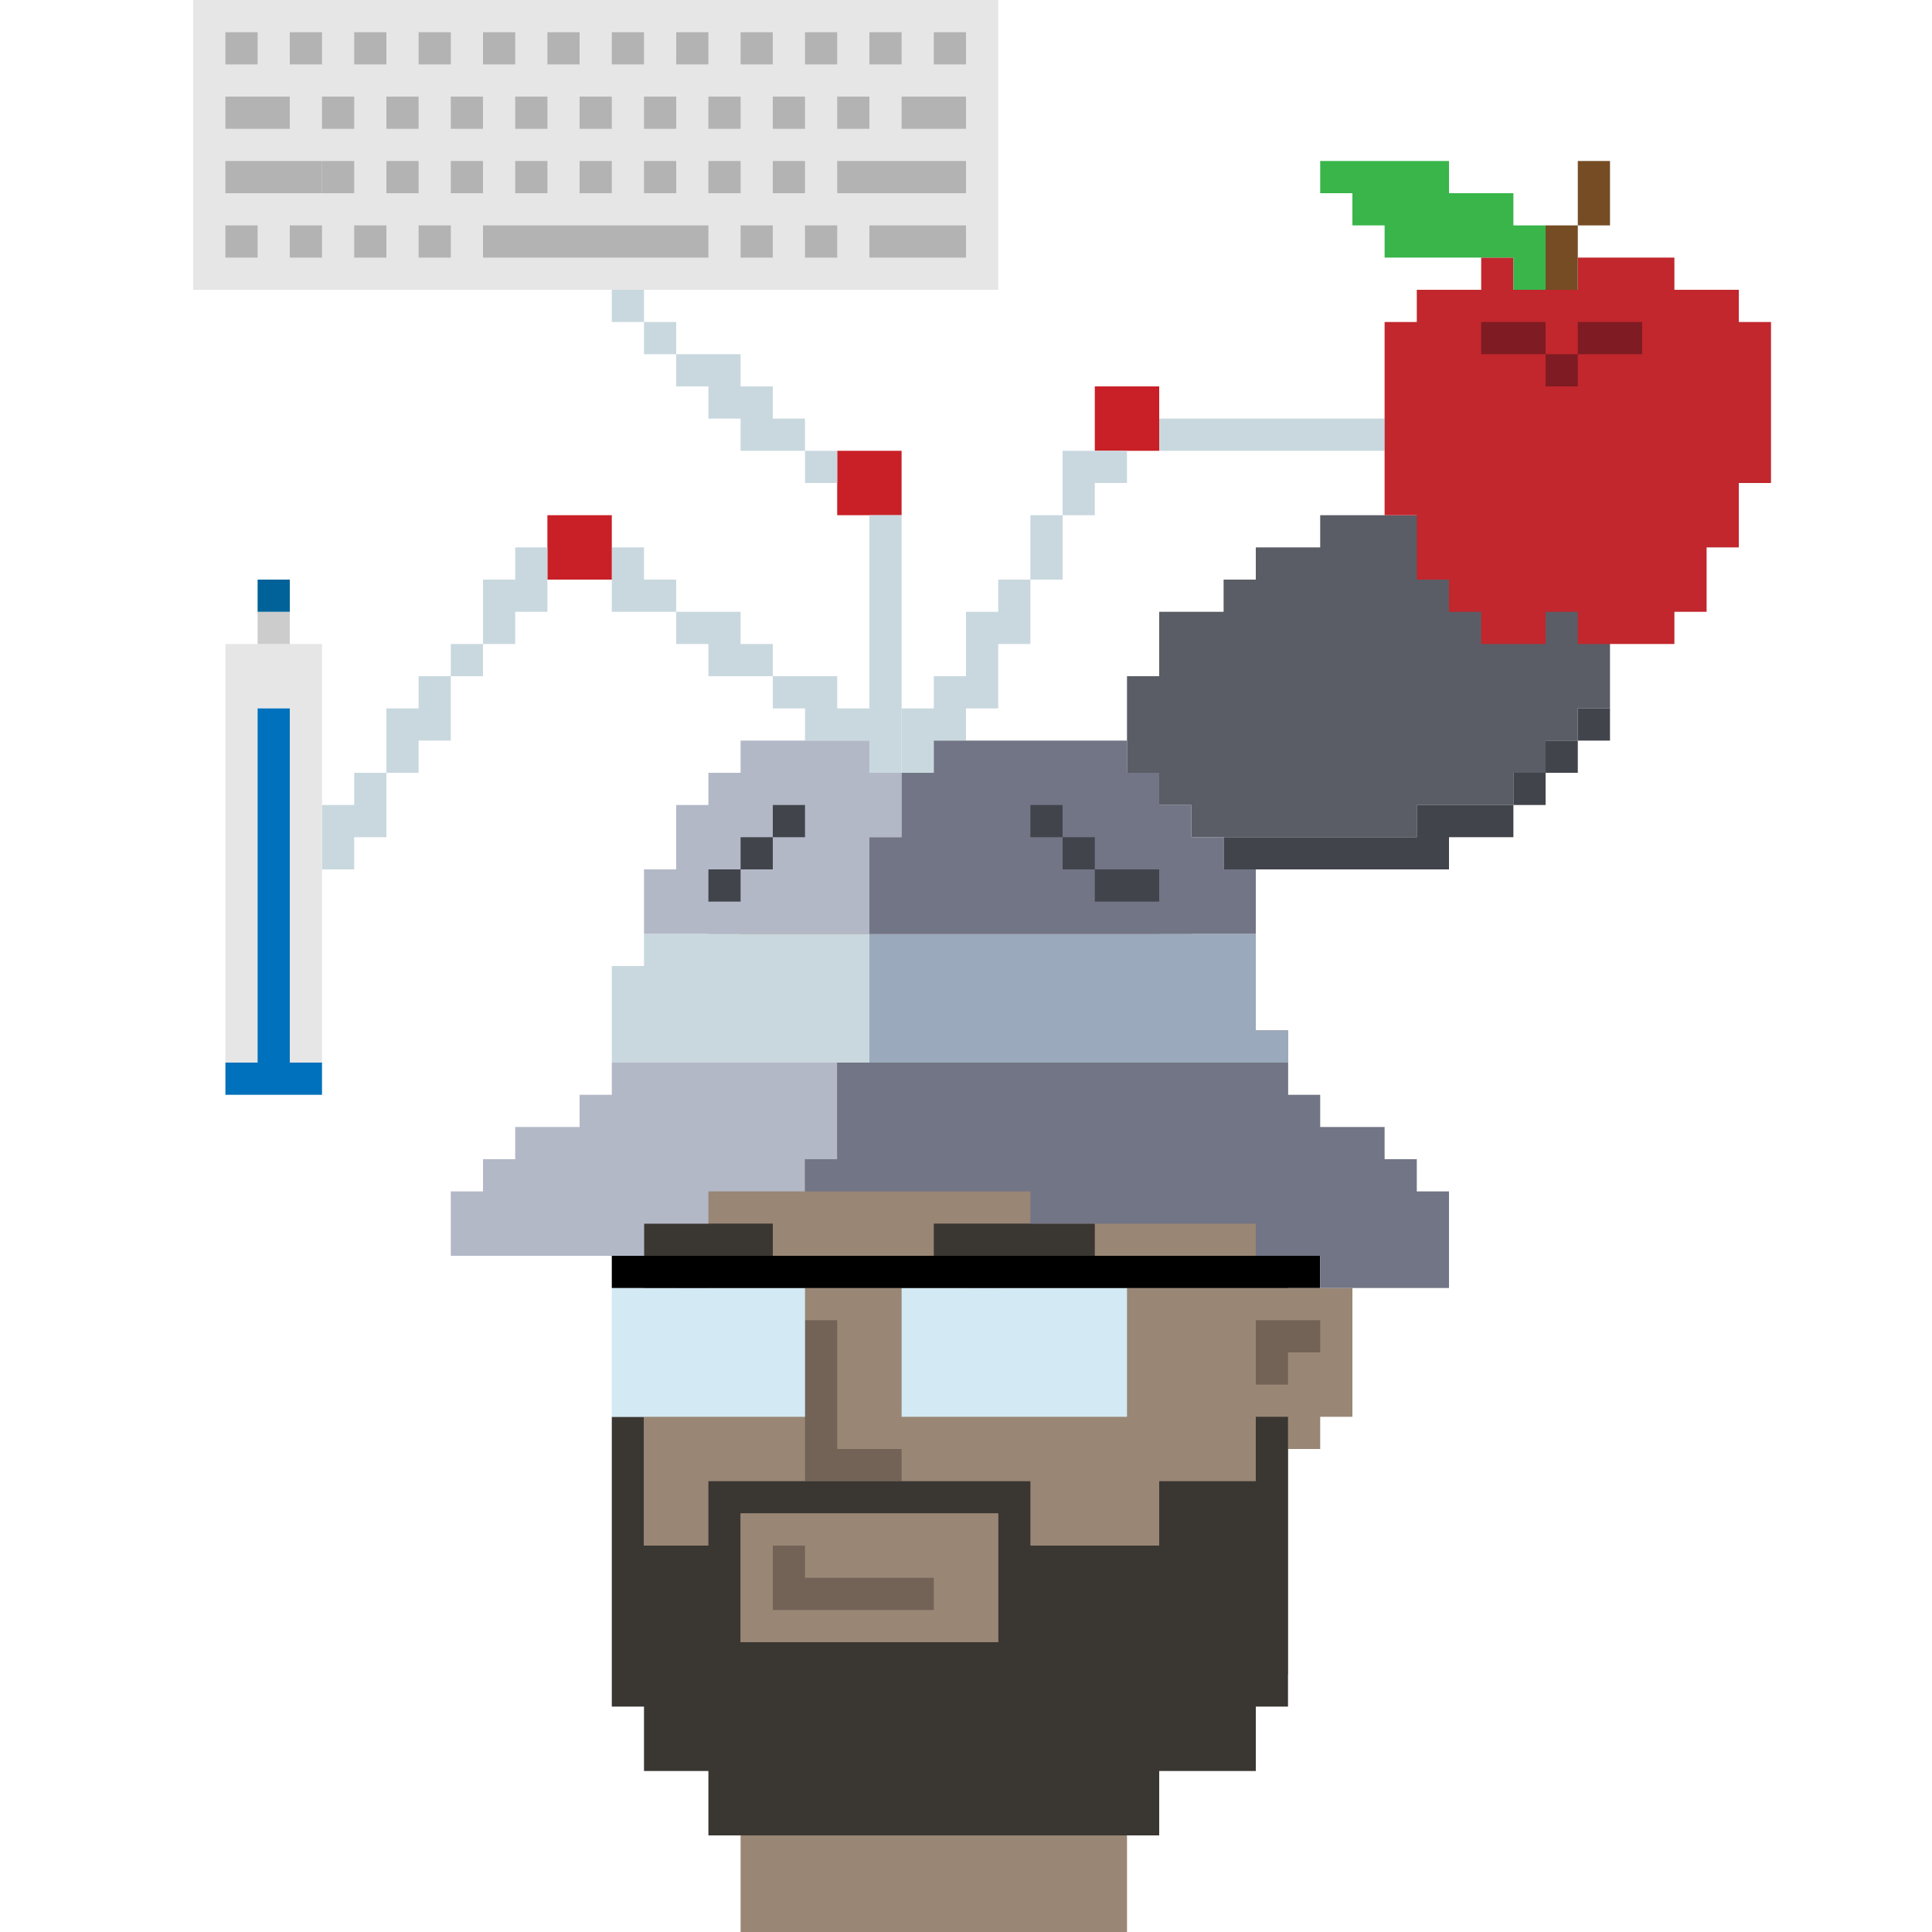 <?xml version="1.0" encoding="utf-8"?>
<!-- Generator: Adobe Illustrator 16.0.0, SVG Export Plug-In . SVG Version: 6.00 Build 0)  -->
<!DOCTYPE svg PUBLIC "-//W3C//DTD SVG 1.1//EN" "http://www.w3.org/Graphics/SVG/1.1/DTD/svg11.dtd">
<svg version="1.1" xmlns="http://www.w3.org/2000/svg" xmlns:xlink="http://www.w3.org/1999/xlink" x="0px" y="0px" width="300px"
	 height="300px" viewBox="0 0 300 300" enable-background="new 0 0 300 300" xml:space="preserve">
<g id="base">
	<polygon fill="#998675" points="200,200 200,160 195,160 195,150 190,150 185,150 185,145 180,145 180,140 115,140 115,145 
		110,145 110,150 105,150 105,160 100,160 100,240 100,260 105,260 105,270 115,270 115,300 175,300 175,270 190,270 190,260 
		200,260 200,225 205,225 205,220 210,220 210,200 	"/>
	<polygon fill="#736357" points="130,225 130,205 125,205 125,225 125,230 140,230 140,225 	"/>
	<rect x="100" y="190" fill="#3A3632" width="20" height="5"/>
	<rect x="120" y="245" fill="#736357" width="25" height="5"/>
	<rect x="145" y="190" fill="#3A3632" width="25" height="5"/>
	<rect x="105" y="200" fill="#3A3632" width="5" height="5"/>
	<rect x="150" y="200" fill="#3A3632" width="5" height="5"/>
	<rect x="155" y="270" fill="#736357" width="20" height="5"/>
	<rect x="125" y="260" fill="#736357" width="15" height="5"/>
	<rect x="115" y="270" fill="#736357" width="5" height="5"/>
	<polygon fill="#736357" points="195,205 205,205 205,210 200,210 200,215 195,215 	"/>
</g>
<g id="beard">
	<path fill="#3A3632" d="M195,220v10h-15v10h-20v-10h-5h-40h-5v10h-10v-20h-5v20v25h5v10h10v10h70v-10h15v-10h5v-25v-10v-10H195z
		 M115,235h40v20h-40V235z"/>
</g>
<g id="faces">
	<g id="smirk" display="none">
		<rect x="115" y="235" display="inline" fill="#998675" width="40" height="20"/>
		<polygon display="inline" fill="#736357" points="140,240 140,245 120,245 120,250 145,250 145,245 145,240 		"/>
	</g>
	<g id="smile" display="none">
		<rect x="115" y="235" display="inline" fill="#998675" width="40" height="20"/>
		<rect x="120" y="240" display="inline" fill="#736357" width="5" height="5"/>
		<rect x="140" y="240" display="inline" fill="#736357" width="5" height="5"/>
		<rect x="125" y="245" display="inline" fill="#736357" width="15" height="5"/>
	</g>
	<g id="frown" display="none">
		<rect x="115" y="235" display="inline" fill="#998675" width="40" height="20"/>
		<polygon display="inline" fill="#736357" points="125,250 125,245 145,245 145,240 120,240 120,245 120,250 		"/>
	</g>
	<g id="surprised" display="none">
		<rect x="115" y="240" display="inline" fill="#998675" width="40" height="15"/>
		<rect x="125" y="240" display="inline" fill="#736357" width="15" height="10"/>
		<rect x="145" y="180" display="inline" fill="#3A3632" width="25" height="5"/>
		<rect x="145" y="190" display="inline" fill="#998675" width="25" height="5"/>
		<polygon display="inline" fill="#3A3632" points="170,180 145,180 145,185 170,185 170,190 175,190 175,180 		"/>
		<polygon display="inline" fill="#3A3632" points="115,180 100,180 95,180 95,185 95,190 100,190 100,185 115,185 		"/>
		<rect x="100" y="190" display="inline" fill="#998675" width="20" height="5"/>
	</g>
	<g id="right_up" display="none">
		<rect x="145" y="190" display="inline" fill="#998675" width="25" height="5"/>
		<polygon display="inline" fill="#3A3632" points="170,180 145,180 145,185 170,185 170,190 175,190 175,180 		"/>
		<rect x="115" y="235" display="inline" fill="#998675" width="40" height="20"/>
		<polygon display="inline" fill="#736357" points="140,240 140,245 120,245 120,250 145,250 145,245 145,240 		"/>
	</g>
	<g id="left_up" display="none">
		<rect x="115" y="235" display="inline" fill="#998675" width="40" height="20"/>
		<polygon display="inline" fill="#3A3632" points="115,180 95,180 95,185 115,185 115,190 120,190 120,180 		"/>
		<rect x="100" y="190" display="inline" fill="#998675" width="20" height="5"/>
		<polygon display="inline" fill="#736357" points="125,245 125,240 120,240 120,250 125,250 145,250 145,245 		"/>
	</g>
	<g id="tongue" display="none">
		<rect x="115" y="235" display="inline" fill="#998675" width="40" height="20"/>
		<polygon display="inline" fill="#736357" points="145,240 125,240 120,240 120,245 120,250 150,250 150,245 150,240 		"/>
		<g display="inline">
			<polygon fill="#CC667E" points="125,245 125,250 125,255 125,260 140,260 140,255 145,255 145,250 145,245 			"/>
			<polygon fill="#993F55" points="140,245 130,245 130,255 135,255 135,250 140,250 			"/>
		</g>
	</g>
	<g id="drool" display="none">
		<polygon display="inline" fill="#D3E9F4" points="135,250 135,260 140,260 140,265 145,265 145,260 145,250 		"/>
	</g>
</g>
<g id="glasses_1_">
	<g id="standard">
		<g>
			<rect x="95" y="200" fill="#D3E9F4" width="30" height="20"/>
		</g>
		<g>
			<rect x="140" y="200" fill="#D3E9F4" width="35" height="20"/>
		</g>
		<rect x="95" y="195" width="110" height="5"/>
	</g>
	<g id="_x33_d" display="none">
		<polygon display="inline" fill="#E6E6E6" points="135,195 130,195 125,195 120,195 90,195 90,220 120,220 120,215 125,215 
			125,210 130,210 130,215 135,215 135,220 175,220 175,195 		"/>
		<polygon display="inline" fill="#B3B3B3" points="200,195 195,195 190,195 185,195 175,195 175,220 185,220 185,215 190,215 
			190,205 195,205 200,205 200,200 210,200 210,195 		"/>
		<rect x="95" y="200" display="inline" fill="#3FA9F5" width="20" height="15"/>
		<rect x="140" y="200" display="inline" fill="#FF1D25" width="25" height="15"/>
	</g>
</g>
<g id="hats">
	<g id="construction" display="none">
		<polygon display="inline" fill="#FCEE21" points="210,180 210,175 210,165 205,165 205,160 205,150 200,150 200,145 200,140 
			195,140 195,135 190,135 190,130 185,130 180,130 180,125 175,125 165,125 165,120 130,120 130,125 120,125 120,130 115,130 
			110,130 110,135 105,135 105,140 100,140 100,145 100,150 95,150 95,155 95,160 95,165 90,165 90,170 90,175 90,180 90,190 
			210,190 215,190 215,180 		"/>
		<polygon display="inline" fill="#CCAF23" points="140,115 140,120 135,120 135,125 130,125 130,130 130,135 130,140 125,140 
			125,145 125,160 120,160 120,175 115,175 115,190 120,190 135,190 135,175 135,160 135,145 140,145 140,140 140,135 140,130 
			145,130 145,125 145,120 150,120 150,115 		"/>
		<rect x="70" y="180" display="inline" fill="#B29C1D" width="110" height="10"/>
		<rect x="120" y="210" display="inline" fill="#998675" width="5" height="5"/>
		<g display="inline">
			<rect x="180" y="190" fill="#666666" width="35" height="10"/>
			<polygon fill="#B3FFFD" points="135,190 120,190 90,190 90,215 95,215 95,220 120,220 120,215 125,215 125,210 130,210 130,215 
				135,215 135,220 175,220 175,215 180,215 180,190 			"/>
			<rect x="95" y="190" fill="#FFFFFF" width="5" height="5"/>
			<rect x="138" y="190" fill="#FFFFFF" width="5" height="5"/>
		</g>
	</g>
	<g id="empty-head" display="none">
		<rect x="100" y="140" display="inline" fill="#FFFFFF" width="100" height="25"/>
		<polygon display="inline" points="47,95 47,90 52,90 52,100 47,100 42,100 42,95 		"/>
		<polygon display="inline" fill="#998675" points="220,80 220,75 215,75 215,70 205,70 205,65 200,65 200,165 205,165 205,160 
			215,160 215,150 220,150 220,145 225,145 225,80 		"/>
		<g display="inline">
			<polygon fill="#C1272D" points="170,165 170,175 180,175 180,180 190,180 190,190 200,190 200,180 200,175 200,165 			"/>
			<rect x="195" y="195" fill="#C1272D" width="5" height="5"/>
		</g>
		<g display="inline">
			<polygon fill="#E6E6E6" points="165,150 165,140 165,135 161,135 160,135 160,125 155,125 155,120 150,120 150,115 145,115 
				145,110 140,110 135,110 135,105 130,105 130,100 110,100 110,105 125,105 125,110 110,110 110,115 105,115 105,120 100,120 
				100,135 100,140 105,140 105,145 125,145 125,140 110,140 110,135 105,135 105,125 110,125 110,120 115,120 115,115 135,115 
				135,125 130,125 130,135 125,135 125,140 135,140 135,135 135,130 140,130 140,120 145,120 145,125 150,125 150,130 155,130 
				155,135 155,140 160,140 160,150 160,155 165,155 165,160 165,165 170,165 170,160 170,155 170,150 			"/>
			<rect x="100" y="105" fill="#E6E6E6" width="10" height="5"/>
			<polygon fill="#E6E6E6" points="90,115 80,115 80,120 75,120 75,115 65,115 65,110 60,110 60,105 55,105 55,100 50,100 50,110 
				55,110 55,115 60,115 60,120 65,120 70,120 70,125 85,125 85,120 95,120 95,115 100,115 100,110 90,110 			"/>
		</g>
		<polygon display="inline" fill="#C1272D" points="105,165 100,165 100,180 105,180 105,170 110,170 110,165 		"/>
	</g>
	<g id="surprise" display="none">
		<rect x="90" y="80" display="inline" fill="#D8B3FF" width="90" height="90"/>
		<rect x="180" y="80" display="inline" fill="#957FB2" width="15" height="90"/>
		<rect x="195" y="80" display="inline" fill="#462166" width="10" height="90"/>
		<polygon display="inline" fill="#662D91" points="150,65 150,60 135,60 135,65 130,65 130,70 130,75 135,75 135,80 150,80 150,75 
			155,75 155,70 155,65 		"/>
		<g display="inline">
			<polygon fill="#462166" points="180,65 180,70 170,70 170,75 160,75 160,70 155,70 155,75 150,75 150,80 180,80 180,75 185,75 
				185,70 185,65 			"/>
			<rect x="165" y="60" fill="#462166" width="15" height="5"/>
			<rect x="160" y="65" fill="#462166" width="5" height="5"/>
		</g>
		<g display="inline">
			<polygon fill="#462166" points="130,75 130,70 125,70 125,75 115,75 115,70 110,70 110,65 105,65 105,70 105,75 110,75 110,80 
				135,80 135,75 			"/>
			<rect x="110" y="60" fill="#462166" width="10" height="5"/>
			<rect x="120" y="65" fill="#462166" width="5" height="5"/>
		</g>
		<rect x="125" y="80" display="inline" fill="#662D91" width="15" height="90"/>
		<polygon display="inline" fill="#957FB2" points="210,85 210,80 205,80 205,170 210,170 210,165 215,165 215,85 		"/>
	</g>
	<g id="silly" display="none">
		<polygon display="inline" fill="#C1272D" points="125,115 125,120 115,120 115,125 110,125 110,130 110,135 105,135 105,140 
			105,145 100,145 100,150 100,155 95,155 95,160 95,165 95,170 95,175 95,180 125,180 125,175 125,170 125,165 125,160 125,155 
			130,155 130,150 130,145 135,145 135,140 135,135 140,135 140,130 140,125 145,125 145,120 145,115 		"/>
		<rect x="145" y="100" display="inline" fill="#B3B3B3" width="5" height="15"/>
		<polygon display="inline" fill="#39B54A" points="170,155 170,150 170,145 165,145 165,140 165,135 160,135 160,130 160,125 
			155,125 155,120 155,115 145,115 145,120 145,125 140,125 140,130 140,135 135,135 135,140 135,145 130,145 130,150 130,155 
			125,155 125,160 125,165 125,170 125,175 125,180 175,180 175,175 175,170 175,165 175,160 175,155 		"/>
		<polygon display="inline" fill="#F7931E" points="200,155 200,150 195,150 195,145 195,140 190,140 190,135 190,130 185,130 
			185,125 175,125 175,120 165,120 165,115 155,115 155,120 155,125 160,125 160,130 160,135 165,135 165,140 165,145 170,145 
			170,150 170,155 175,155 175,160 175,165 175,170 205,170 205,165 205,160 205,155 		"/>
		<polygon display="inline" fill="#C1272D" points="140,85 140,90 140,95 145,95 145,100 150,100 150,95 155,95 155,90 155,85 		"/>
		<polygon display="inline" fill="#0071BC" points="150,100 150,105 165,105 165,110 175,110 175,115 200,115 200,110 205,110 
			205,105 210,105 210,100 		"/>
		<polygon display="inline" fill="#0071BC" points="130,100 130,95 115,95 115,90 105,90 105,95 100,95 100,100 95,100 95,105 
			145,105 145,100 		"/>
		<polygon display="inline" fill="#00527F" points="175,170 175,175 175,180 240,180 240,170 		"/>
	</g>
	<g id="swiss-army" display="none">
		<g display="inline">
			<g>
				<rect x="195" y="130" fill="#999999" width="5" height="15"/>
				<polygon fill="#999999" points="210,120 210,115 205,115 205,125 210,125 210,135 215,135 215,120 				"/>
				<rect x="225" y="105" fill="#666666" width="10" height="5"/>
				<rect x="210" y="115" fill="#666666" width="15" height="5"/>
				<rect x="200" y="130" fill="#666666" width="10" height="5"/>
				<polygon fill="#999999" points="255,65 255,70 250,70 250,75 245,75 245,80 240,80 240,85 235,85 235,110 240,110 240,90 
					250,90 250,95 255,95 255,90 260,90 260,85 260,80 260,75 260,70 260,65 				"/>
				<polygon fill="#999999" points="225,110 225,105 220,105 220,110 220,115 225,115 225,120 230,120 230,110 				"/>
			</g>
			<g>
				<rect x="160" y="65" fill="#666666" width="5" height="30"/>
				<polygon fill="#999999" points="175,85 175,80 175,75 175,70 180,70 180,65 185,65 185,60 190,60 190,55 195,55 195,50 200,50 
					200,45 180,45 180,50 170,50 170,55 165,55 165,60 165,65 165,70 165,75 165,80 165,85 165,90 165,95 160,95 160,100 160,105 
					160,110 160,115 160,120 160,125 185,125 185,120 190,120 190,115 195,115 195,110 200,110 200,105 200,100 200,95 200,90 
					200,85 195,85 195,80 190,80 190,85 190,90 190,95 190,100 180,100 180,95 175,95 175,90 				"/>
			</g>
			<g>
				<g>
					<polygon fill="#666666" points="130,115 130,110 120,110 120,105 110,105 110,110 115,110 115,115 125,115 125,120 135,120 
						135,125 140,125 140,120 140,115 					"/>
					<rect x="105" y="100" fill="#666666" width="5" height="5"/>
					<polygon fill="#666666" points="75,85 65,85 65,80 55,80 55,75 45,75 45,80 50,80 50,85 55,85 55,90 65,90 65,95 70,95 70,100 
						80,100 80,105 85,105 85,100 85,95 85,90 75,90 					"/>
					<rect x="95" y="105" fill="#666666" width="5" height="5"/>
				</g>
				<path fill="#999999" d="M105,105v-5v-5h-5v-5h-5v-5h-5v-5v-5h-5v-5h-5v-5h-5v-5v-5H65v5h5v5v5h5v5h5v5v5h5v5v5v5v5h5v5v5h5v5v5
					v5v5v10h10v-10v-5h5v-5h-5v-5v-5h5v-5v-5H105z M95,110v-5h5v5H95z"/>
			</g>
			<g>
				<rect x="125" y="25" fill="#666666" width="5" height="25"/>
				<rect x="135" y="95" fill="#666666" width="10" height="5"/>
				<polygon fill="#999999" points="145,20 145,15 145,10 145,5 140,5 140,0 135,0 135,5 130,5 130,10 130,15 130,20 125,20 125,25 
					130,25 130,30 130,35 130,40 130,45 130,50 125,50 125,55 125,60 125,65 125,70 125,75 125,80 125,85 130,85 130,90 130,95 
					130,100 130,105 130,110 130,115 130,120 150,120 150,115 150,110 150,105 150,100 135,100 135,95 150,95 150,90 150,85 150,80 
					150,75 150,70 150,65 150,60 150,55 150,50 150,45 150,40 150,35 150,30 150,25 150,20 				"/>
			</g>
			<g>
				<polygon fill="#C1272D" points="205,160 205,145 200,145 200,140 195,140 195,130 185,130 185,125 180,125 180,120 170,120 
					170,115 120,115 120,120 115,120 115,125 110,125 110,130 105,130 105,140 100,140 100,145 95,145 95,160 90,160 90,185 
					210,185 210,160 				"/>
				<polygon fill="#992029" points="90,160 90,165 90,185 95,185 95,165 100,165 100,185 105,185 105,165 110,165 110,185 115,185 
					115,165 120,165 120,185 125,185 125,165 130,165 130,185 135,185 135,165 140,165 140,185 145,185 145,165 150,165 150,185 
					155,185 155,165 160,165 160,185 165,185 165,165 170,165 170,185 175,185 175,165 180,165 180,185 185,185 185,165 190,165 
					190,185 195,185 195,165 200,165 200,185 205,185 205,165 210,165 210,160 				"/>
				<polygon fill="#FFFFFF" points="140,140 135,140 135,135 130,135 130,140 125,140 125,145 130,145 130,150 135,150 135,145 
					140,145 				"/>
			</g>
		</g>
	</g>
	<g id="dunce" display="none">
		<g display="inline">
			<g>
				<polygon fill="#E6E6E6" points="175,30 170,30 170,35 170,40 165,40 165,45 165,50 160,50 160,55 160,60 155,60 155,65 155,70 
					150,70 150,75 150,80 145,80 145,85 140,85 140,90 140,95 135,95 135,100 135,105 130,105 130,110 130,115 125,115 125,120 
					125,125 120,125 120,130 120,135 115,135 115,140 115,145 110,145 110,150 105,150 105,155 105,160 100,160 100,165 100,170 
					95,170 95,175 95,180 90,180 90,185 90,190 85,190 85,195 80,195 80,200 80,205 85,205 85,200 130,200 130,195 135,195 135,190 
					135,185 135,180 135,175 140,175 140,170 140,165 140,160 145,160 145,155 145,150 145,145 145,140 150,140 150,135 150,130 
					150,125 155,125 155,120 155,115 155,110 160,110 160,105 160,100 160,95 160,90 165,90 165,85 165,80 165,75 170,75 170,70 
					170,65 170,60 175,60 175,55 175,50 175,45 175,40 180,40 180,35 180,30 180,25 175,25 				"/>
				<polygon fill="#E6E6E6" points="180,15 180,20 180,25 185,25 185,20 185,15 				"/>
				<rect x="85" y="205" fill="#E6E6E6" width="5" height="5"/>
				<rect x="90" y="210" fill="#E6E6E6" width="5" height="5"/>
			</g>
			<polygon fill="#292623" points="85,200 85,205 90,205 90,210 95,210 95,205 95,200 			"/>
		</g>
		<g display="inline">
			<polygon fill="#CCCCCC" points="205,150 205,145 205,140 205,135 205,130 205,125 205,120 205,115 205,110 200,110 200,105 
				200,100 200,95 200,90 200,85 200,80 200,75 200,70 200,65 195,65 195,60 195,55 195,50 195,45 195,40 195,35 195,30 195,25 
				190,25 190,20 190,15 190,10 185,10 185,15 185,20 185,25 180,25 180,30 180,35 180,40 175,40 175,45 175,50 175,55 175,60 
				170,60 170,65 170,70 170,75 165,75 165,80 165,85 165,90 160,90 160,95 160,100 160,105 160,110 155,110 155,115 155,120 
				155,125 150,125 150,130 150,135 150,140 145,140 145,145 145,150 145,155 145,160 140,160 140,165 140,170 140,175 135,175 
				135,180 135,185 135,190 135,195 130,195 130,200 135,200 135,205 165,205 165,210 190,210 190,215 200,215 200,220 205,220 
				205,225 205,230 210,230 210,225 210,195 210,190 210,185 210,180 210,175 210,170 210,165 210,160 210,155 210,150 			"/>
			<rect x="200" y="230" fill="#CCCCCC" width="5" height="5"/>
			<rect x="200" y="225" fill="#CCCCCC" width="5" height="5"/>
		</g>
		<g display="inline">
			<polygon points="155,150 155,145 145,145 145,150 150,150 150,155 155,155 155,160 155,165 150,165 150,170 150,175 145,175 
				145,180 155,180 155,175 155,170 160,170 160,165 160,160 160,155 160,150 			"/>
			<rect x="135" y="140" width="10" height="5"/>
			<rect x="130" y="145" width="5" height="15"/>
			<polygon points="130,175 130,160 125,160 125,170 120,170 120,180 125,180 125,185 145,185 145,180 130,180 			"/>
		</g>
		<g display="inline">
			<rect x="95" y="200" fill="#90A6AD" width="30" height="5"/>
			<rect x="125" y="205" fill="#514640" width="5" height="5"/>
			<polygon fill="#90A6AD" points="165,210 165,205 140,205 140,210 160,210 160,215 175,215 175,210 			"/>
			<polygon fill="#665C56" points="190,215 190,210 175,210 175,215 185,215 185,220 200,220 200,215 			"/>
			<polygon fill="#665C56" points="135,205 135,200 125,200 125,205 130,205 130,210 140,210 140,205 			"/>
			<rect x="195" y="220" fill="#292623" width="5" height="5"/>
			<rect x="200" y="220" fill="#665C56" width="5" height="5"/>
		</g>
	</g>
	<g id="batman" display="none">
		<g display="inline">
			<polygon fill="#FFF066" points="295,50 295,45 295,40 295,35 290,35 290,30 285,30 285,25 285,20 280,20 280,15 270,15 270,10 
				265,10 265,5 250,5 250,0 215,0 215,5 200,5 200,10 195,10 195,15 185,15 185,20 180,20 180,25 180,30 175,30 175,35 170,35 
				170,40 170,45 170,50 165,50 165,55 165,60 165,65 165,70 165,75 165,80 165,85 165,90 170,90 170,95 170,100 170,105 175,105 
				175,110 180,110 180,115 180,120 185,120 185,125 195,125 195,130 200,130 200,135 215,135 215,140 250,140 250,135 265,135 
				265,130 270,130 270,125 280,125 280,120 285,120 285,115 285,110 290,110 290,105 295,105 295,100 295,95 295,90 300,90 300,85 
				300,80 300,75 300,70 300,65 300,60 300,55 300,50 			"/>
			<polygon fill="#484848" points="240,75 260,75 260,70 255,70 255,65 250,65 250,60 245,60 245,55 240,55 240,50 235,50 235,45 
				230,45 230,40 225,40 225,35 220,35 220,30 215,30 215,35 215,40 215,45 215,50 215,55 215,60 215,65 215,70 215,75 215,80 
				215,85 215,90 220,90 220,85 225,85 225,80 230,80 230,85 235,85 235,90 235,95 240,95 240,100 240,105 250,105 250,100 250,95 
				245,95 245,90 245,85 240,85 240,80 			"/>
			<g>
				<polygon fill="#FFF8B3" points="175,105 170,105 170,90 165,90 165,55 160,55 160,65 155,65 155,75 150,75 150,85 145,85 
					145,95 140,95 140,105 135,105 135,115 130,115 130,130 135,130 140,130 145,130 150,130 150,135 155,135 160,135 160,140 
					165,140 170,140 170,135 175,135 175,120 180,120 180,110 175,110 				"/>
				<polygon fill="#FFF8B3" points="255,135 250,135 250,140 245,140 240,140 235,140 230,140 225,140 220,140 215,140 215,135 
					210,135 205,135 200,135 200,185 205,185 205,180 210,180 210,175 215,175 215,170 220,170 225,170 225,165 230,165 230,160 
					235,160 235,155 240,155 245,155 245,150 250,150 250,145 255,145 255,140 260,140 265,140 265,135 260,135 				"/>
				<rect x="265" y="130" fill="#FFF8B3" width="5" height="5"/>
				<rect x="270" y="125" fill="#FFF8B3" width="5" height="5"/>
				<polygon fill="#FFF8B3" points="95,200 90,200 90,210 85,210 85,220 80,220 80,230 75,230 75,240 70,240 70,250 65,250 65,265 
					60,265 60,275 55,275 55,285 50,285 50,295 55,295 55,290 60,290 60,285 65,285 70,285 70,280 75,280 75,275 80,275 80,270 
					85,270 90,270 90,265 95,265 95,260 100,260 100,215 95,215 				"/>
				<rect x="45" y="295" fill="#FFF8B3" width="5" height="5"/>
			</g>
		</g>
		<polygon display="inline" fill="#303030" points="220,295 220,290 215,290 215,280 210,280 210,270 205,270 205,265 200,265 
			200,210 200,160 200,90 195,90 195,95 190,95 190,100 185,100 185,110 180,110 180,120 175,120 175,135 170,135 170,140 160,140 
			160,135 150,135 150,130 125,130 125,90 120,90 120,99 115,99 115,115 110,115 110,125 105,125 105,140 100,140 100,210 100,215 
			100,220 110,220 110,225 120,225 120,230 125,230 125,235 135,235 135,230 145,230 145,225 160,225 160,220 170,220 170,215 
			175,215 175,260 170,260 170,265 160,265 160,270 150,270 150,275 115,275 115,270 110,270 110,260 105,260 105,255 100,255 
			100,265 95,265 95,270 90,270 90,280 85,280 85,285 80,285 80,295 75,295 75,300 80,300 85,300 90,300 95,300 100,300 105,300 
			110,300 115,300 150,300 160,300 170,300 175,300 225,300 225,295 		"/>
		<rect x="110" y="255" display="inline" fill="#998675" width="50" height="10"/>
		<rect x="115" y="265" display="inline" fill="#998675" width="35" height="5"/>
		<g display="inline">
			<g>
				<polygon fill="#998675" points="170,215 170,220 160,220 160,225 145,225 145,230 160,230 160,240 170,240 170,260 175,260 
					175,215 				"/>
				<polygon fill="#998675" points="120,225 110,225 110,220 100,220 100,240 110,240 110,230 120,230 				"/>
				<rect x="115" y="235" fill="#998675" width="40" height="20"/>
			</g>
			<rect x="120" y="245" fill="#3A3632" width="25" height="5"/>
			<path fill="#736357" d="M160,240v-5v-5h-50v5v5h-10v15h5v5v5h5v5h5v5h35v-5h10v-5h10v-5h5v-5v-15H160z M155,235v20h-40v-20H155z"
				/>
		</g>
		<g display="inline">
			<rect x="95" y="200" fill="#D3E9F4" width="30" height="20"/>
			<rect x="140" y="200" fill="#D3E9F4" width="35" height="20"/>
			<rect x="95" y="195" fill="#666666" width="110" height="5"/>
		</g>
		<g display="inline">
			<polygon fill="#484848" points="130,225 130,205 125,205 125,225 120,225 120,230 125,230 125,235 135,235 135,230 140,230 
				140,225 			"/>
			<polygon fill="#484848" points="195,295 195,290 190,290 190,280 185,280 185,270 180,270 180,265 175,265 175,270 170,270 
				170,280 165,280 165,285 160,285 160,295 150,295 150,300 200,300 200,295 			"/>
			<polygon fill="#484848" points="115,295 115,285 110,285 110,275 105,275 105,270 100,270 100,290 95,290 95,296 90,296 90,300 
				120,300 120,295 			"/>
			<polygon fill="#484848" points="165,140 160,140 160,135 150,135 150,130 125,130 125,135 120,135 120,139 115,139 115,145 
				110,145 110,150 105,150 105,155 100,155 100,165 105,165 105,160 110,160 110,155 115,155 120,155 120,150 125,150 130,150 
				145,150 145,155 150,155 155,155 155,160 160,160 165,160 165,155 170,155 170,150 170,145 170,140 			"/>
		</g>
		<g display="inline">
			<polygon fill="#998675" points="195,200 195,225 200,225 205,225 205,220 210,220 210,200 			"/>
			<polygon fill="#736357" points="200,205 195,205 195,215 200,215 200,210 205,210 205,205 			"/>
		</g>
	</g>
	<g id="bridge" display="none">
		<polygon display="inline" fill="#9E0066" points="185,50 160,50 160,45 155,45 155,5 185,5 		"/>
		<rect x="100" y="135" display="inline" fill="#FFFFFF" width="100" height="30"/>
		<g display="inline">
			<g>
				<g>
					<polygon fill="#243033" points="195,75 195,70 190,70 190,80 195,80 195,85 200,85 200,75 					"/>
					<polygon fill="#243033" points="205,90 205,85 200,85 200,95 205,95 205,100 210,100 210,90 					"/>
					<polygon fill="#243033" points="215,105 215,100 210,100 210,110 215,110 215,115 220,115 220,105 					"/>
					<polygon fill="#243033" points="225,120 225,115 220,115 220,125 225,125 225,130 230,130 230,120 					"/>
					<polygon fill="#243033" points="235,135 235,130 230,130 230,140 235,140 235,145 240,145 240,135 					"/>
					<polygon fill="#243033" points="245,150 245,145 240,145 240,155 245,155 245,160 250,160 250,150 					"/>
					<rect x="250" y="160" fill="#243033" width="5" height="5"/>
				</g>
				<g>
					<polygon fill="#243033" points="165,75 165,70 160,70 160,80 165,80 165,85 170,85 170,75 					"/>
					<polygon fill="#243033" points="175,90 175,85 170,85 170,95 175,95 175,100 180,100 180,90 					"/>
					<polygon fill="#243033" points="185,105 185,100 180,100 180,110 185,110 185,115 190,115 190,105 					"/>
					<polygon fill="#243033" points="195,120 195,115 190,115 190,125 195,125 195,130 200,130 200,120 					"/>
					<polygon fill="#243033" points="205,135 205,130 200,130 200,140 205,140 205,145 210,145 210,135 					"/>
					<polygon fill="#243033" points="215,150 215,145 210,145 210,155 215,155 215,160 220,160 220,150 					"/>
					<rect x="220" y="160" fill="#243033" width="5" height="5"/>
				</g>
				<g>
					<polygon fill="#243033" points="125,75 125,70 120,70 120,80 125,80 125,85 130,85 130,75 					"/>
					<polygon fill="#243033" points="135,90 135,85 130,85 130,95 135,95 135,100 140,100 140,90 					"/>
					<polygon fill="#243033" points="145,105 145,100 140,100 140,110 145,110 145,115 150,115 150,105 					"/>
					<polygon fill="#243033" points="155,120 155,115 150,115 150,125 155,125 155,130 160,130 160,120 					"/>
					<polygon fill="#243033" points="165,135 165,130 160,130 160,140 165,140 165,145 170,145 170,135 					"/>
					<polygon fill="#243033" points="175,150 175,145 170,145 170,155 175,155 175,160 180,160 180,150 					"/>
					<polygon fill="#243033" points="185,165 185,160 180,160 180,170 185,170 185,175 190,175 190,165 					"/>
				</g>
			</g>
			<polygon fill="#B2AAA1" points="165,55 165,60 150,60 150,55 125,55 125,60 115,60 115,55 95,55 95,60 100,60 100,175 110,175 
				110,95 115,95 115,85 120,85 125,85 125,95 130,95 130,175 145,175 145,95 150,95 150,85 165,85 165,95 170,95 170,175 190,175 
				190,60 195,60 195,55 			"/>
			<polygon fill="#66625D" points="195,55 195,60 190,60 190,175 200,175 200,60 205,60 205,55 			"/>
			<polygon fill="#66625D" points="150,85 150,95 145,95 145,170 150,170 150,100 155,100 155,85 			"/>
			<polygon fill="#66625D" points="115,85 115,95 110,95 110,170 115,170 115,100 120,100 120,85 			"/>
			<g>
				<g>
					<polygon fill="#485E66" points="105,70 105,75 100,75 100,85 105,85 105,80 110,80 110,70 					"/>
					<polygon fill="#485E66" points="95,90 90,90 90,100 95,100 95,95 100,95 100,85 95,85 					"/>
					<polygon fill="#485E66" points="85,105 80,105 80,115 85,115 85,110 90,110 90,100 85,100 					"/>
					<polygon fill="#485E66" points="75,120 70,120 70,130 75,130 75,125 80,125 80,115 75,115 					"/>
					<polygon fill="#485E66" points="65,135 60,135 60,145 65,145 65,140 70,140 70,130 65,130 					"/>
					<polygon fill="#485E66" points="55,150 50,150 50,160 55,160 55,155 60,155 60,145 55,145 					"/>
					<rect x="45" y="160" fill="#485E66" width="5" height="5"/>
				</g>
				<g>
					<polygon fill="#485E66" points="135,70 135,75 130,75 130,85 135,85 135,80 140,80 140,70 					"/>
					<polygon fill="#485E66" points="125,90 120,90 120,100 125,100 125,95 130,95 130,85 125,85 					"/>
					<polygon fill="#485E66" points="115,105 110,105 110,115 115,115 115,110 120,110 120,100 115,100 					"/>
					<polygon fill="#485E66" points="105,120 100,120 100,130 105,130 105,125 110,125 110,115 105,115 					"/>
					<polygon fill="#485E66" points="95,135 90,135 90,145 95,145 95,140 100,140 100,130 95,130 					"/>
					<polygon fill="#485E66" points="85,150 80,150 80,160 85,160 85,155 90,155 90,145 85,145 					"/>
					<rect x="75" y="160" fill="#485E66" width="5" height="5"/>
				</g>
				<g>
					<polygon fill="#485E66" points="175,70 175,75 170,75 170,85 175,85 175,80 180,80 180,70 					"/>
					<polygon fill="#485E66" points="165,90 160,90 160,100 165,100 165,95 170,95 170,85 165,85 					"/>
					<polygon fill="#485E66" points="155,105 150,105 150,115 155,115 155,110 160,110 160,100 155,100 					"/>
					<polygon fill="#485E66" points="145,120 140,120 140,130 145,130 145,125 150,125 150,115 145,115 					"/>
					<polygon fill="#485E66" points="135,135 130,135 130,145 135,145 135,140 140,140 140,130 135,130 					"/>
					<polygon fill="#485E66" points="125,150 120,150 120,160 125,160 125,155 130,155 130,145 125,145 					"/>
					<rect x="115" y="160" fill="#485E66" width="5" height="5"/>
				</g>
			</g>
			<rect x="30" y="165" fill="#B2AAA1" width="130" height="10"/>
			<rect x="160" y="165" fill="#66625D" width="110" height="10"/>
			<rect x="150" y="55" fill="#66625D" width="5" height="5"/>
		</g>
		<rect x="145" display="inline" fill="#EC008C" width="20" height="40"/>
		<rect x="135" display="inline" fill="#CCCCCC" width="5" height="55"/>
		<rect x="140" y="10" display="inline" fill="#EC008C" width="5" height="35"/>
		<rect x="180" y="40" display="inline" fill="#EC008C" width="5" height="5"/>
		<rect x="160" y="10" display="inline" fill="#FFFFFF" width="5" height="25"/>
		<polygon display="inline" fill="#CCCCCC" points="170,15 170,25 165,25 165,30 170,30 170,40 175,40 175,15 		"/>
		<polygon display="inline" fill="#EC008C" points="195,10 180,10 180,50 195,50 195,45 200,45 200,15 195,15 		"/>
		<rect x="120" y="80" display="inline" fill="#66625D" width="5" height="5"/>
		<rect x="155" y="80" display="inline" fill="#66625D" width="5" height="5"/>
	</g>
	<g id="hi" display="none">
		<rect x="85" y="35" display="inline" width="140" height="95"/>
		<rect x="90" y="40" display="inline" fill="#272822" width="130" height="85"/>
		<g display="inline">
			<g>
				<rect x="115" y="85" fill="#716D5C" width="5" height="5"/>
				<rect x="120" y="80" fill="#716D5C" width="5" height="5"/>
				<rect x="125" y="75" fill="#716D5C" width="5" height="5"/>
				<rect x="120" y="90" fill="#716D5C" width="5" height="5"/>
				<rect x="125" y="95" fill="#716D5C" width="5" height="5"/>
			</g>
			<g>
				<rect x="190" y="85" fill="#716D5C" width="5" height="5"/>
				<rect x="185" y="90" fill="#716D5C" width="5" height="5"/>
				<rect x="180" y="95" fill="#716D5C" width="5" height="5"/>
				<rect x="185" y="80" fill="#716D5C" width="5" height="5"/>
				<rect x="180" y="75" fill="#716D5C" width="5" height="5"/>
			</g>
			<g>
				<polygon fill="#F9275D" points="140,80 140,70 135,70 135,100 140,100 140,85 150,85 150,80 				"/>
				<rect x="150" y="85" fill="#F9275D" width="5" height="15"/>
			</g>
			<polygon fill="#F9275D" points="170,95 170,70 165,70 165,75 160,75 160,80 165,80 165,95 160,95 160,100 175,100 175,95 			"/>
		</g>
		<rect x="45" y="130" display="inline" fill="#E6E6E6" width="135" height="5"/>
		<rect x="50" y="135" display="inline" fill="#E6E6E6" width="125" height="5"/>
		<polygon display="inline" fill="#808080" points="180,130 180,135 175,135 175,140 220,140 220,135 225,135 225,130 		"/>
		<rect x="100" y="130" display="inline" fill="#999999" width="25" height="5"/>
	</g>
	<g id="balance" display="none">
		<rect x="125" y="160" display="inline" fill="#997A3C" width="80" height="5"/>
		<rect x="130" y="145" display="inline" fill="#FACB5F" width="60" height="5"/>
		<rect x="125" y="150" display="inline" fill="#FACB5F" width="75" height="5"/>
		<rect x="130" y="140" display="inline" fill="#FACB5F" width="55" height="5"/>
		<rect x="110" y="140" display="inline" fill="#CCA250" width="20" height="5"/>
		<rect x="105" y="145" display="inline" fill="#CCA250" width="25" height="5"/>
		<rect x="100" y="150" display="inline" fill="#CCA250" width="25" height="5"/>
		<rect x="95" y="160" display="inline" fill="#665029" width="30" height="5"/>
		<rect x="115" y="135" display="inline" fill="#CCA250" width="20" height="5"/>
		<rect x="135" y="135" display="inline" fill="#FACB5F" width="45" height="5"/>
		<g display="inline">
			<rect x="130" y="110" fill="#FACB5F" width="20" height="25"/>
			<rect x="140" y="30" fill="#FACB5F" width="5" height="75"/>
			<rect x="150" y="10" fill="#FACB5F" width="45" height="5"/>
			<path fill="#CCA250" d="M80,5v15h15V5H80z M90,15h-5v-5h5V15z"/>
			<path fill="#FACB5F" d="M195,5v15h15V5H195z M205,15h-5v-5h5V15z"/>
			<rect x="95" y="10" fill="#FACB5F" width="35" height="5"/>
			<path fill="#997A3C" d="M130,0v25h20V0H130z M145,20h-10V5h10V20z"/>
			<g>
				<rect x="75" y="75" fill="#050490" width="50" height="10"/>
				<rect x="70" y="65" fill="#050490" width="5" height="30"/>
				<rect x="75" y="70" fill="#050490" width="5" height="20"/>
				<rect x="65" y="60" fill="#050490" width="5" height="40"/>
				<rect x="55" y="60" fill="#E6E6E6" width="5" height="40"/>
				<rect x="60" y="60" fill="#E6E6E6" width="5" height="40"/>
				<rect x="25" y="60" fill="#534741" width="25" height="40"/>
				<rect x="50" y="60" fill="#E6E6E6" width="5" height="40"/>
				<rect x="20" y="60" fill="#998F8A" width="5" height="40"/>
			</g>
			<g>
				<rect x="160" y="75" fill="#754C24" width="75" height="10"/>
				<rect x="235" y="55" fill="#999999" width="35" height="50"/>
				<rect x="240" y="105" fill="#666666" width="25" height="5"/>
				<rect x="240" y="50" fill="#666666" width="25" height="5"/>
				<rect x="270" y="70" fill="#666666" width="5" height="20"/>
				<rect x="225" y="75" fill="#A67C52" width="5" height="10"/>
				<rect x="215" y="75" fill="#A67C52" width="5" height="10"/>
				<rect x="205" y="75" fill="#A67C52" width="5" height="10"/>
				<rect x="195" y="75" fill="#A67C52" width="5" height="10"/>
				<rect x="185" y="75" fill="#A67C52" width="5" height="10"/>
				<rect x="175" y="75" fill="#A67C52" width="5" height="10"/>
				<rect x="165" y="75" fill="#A67C52" width="5" height="10"/>
			</g>
			<g>
				<rect x="95" y="25" fill="#4D4D4D" width="5" height="10"/>
				<rect x="100" y="35" fill="#4D4D4D" width="5" height="10"/>
				<rect x="105" y="45" fill="#4D4D4D" width="5" height="10"/>
				<rect x="110" y="55" fill="#4D4D4D" width="5" height="10"/>
				<rect x="80" y="20" fill="#4D4D4D" width="5" height="5"/>
				<rect x="75" y="25" fill="#4D4D4D" width="5" height="10"/>
				<rect x="70" y="35" fill="#4D4D4D" width="5" height="10"/>
				<rect x="65" y="45" fill="#4D4D4D" width="5" height="10"/>
				<rect x="115" y="65" fill="#4D4D4D" width="5" height="10"/>
				<rect x="85" y="10" fill="#4D4D4D" width="5" height="5"/>
				<rect x="90" y="15" fill="#4D4D4D" width="5" height="10"/>
				<rect x="60" y="55" fill="#4D4D4D" width="5" height="5"/>
			</g>
			<g>
				<rect x="205" y="20" fill="#4D4D4D" width="5" height="5"/>
				<rect x="210" y="25" fill="#4D4D4D" width="5" height="10"/>
				<rect x="215" y="35" fill="#4D4D4D" width="5" height="10"/>
				<rect x="220" y="45" fill="#4D4D4D" width="5" height="10"/>
				<rect x="225" y="55" fill="#4D4D4D" width="5" height="10"/>
				<rect x="230" y="65" fill="#4D4D4D" width="5" height="10"/>
				<rect x="195" y="15" fill="#4D4D4D" width="5" height="10"/>
				<rect x="190" y="25" fill="#4D4D4D" width="5" height="10"/>
				<rect x="185" y="35" fill="#4D4D4D" width="5" height="10"/>
				<rect x="180" y="45" fill="#4D4D4D" width="5" height="10"/>
				<rect x="175" y="55" fill="#4D4D4D" width="5" height="10"/>
				<rect x="170" y="65" fill="#4D4D4D" width="5" height="10"/>
				<rect x="200" y="10" fill="#4D4D4D" width="5" height="5"/>
			</g>
			<rect x="155" y="80" fill="#3F1906" width="5" height="30"/>
			<rect x="130" y="105" fill="#997A3C" width="20" height="5"/>
			<rect x="130" y="110" fill="#CCA250" width="5" height="25"/>
			<rect x="130" y="105" fill="#665029" width="5" height="5"/>
			<rect x="135" y="30" fill="#CCA250" width="5" height="75"/>
			<rect x="140" y="25" fill="#997A3C" width="5" height="5"/>
			<rect x="135" y="25" fill="#665029" width="5" height="5"/>
			<rect x="130" y="20" fill="#665029" width="10" height="5"/>
			<rect x="130" fill="#665029" width="10" height="5"/>
			<rect x="130" y="5" fill="#665029" width="5" height="15"/>
			<rect x="95" y="10" fill="#CCA250" width="35" height="5"/>
		</g>
		<rect x="135" y="130" display="inline" fill="#997A3C" width="20" height="5"/>
		<rect x="125" y="130" display="inline" fill="#665029" width="10" height="5"/>
		<rect x="125" y="155" display="inline" fill="#FACB5F" width="75" height="5"/>
		<rect x="100" y="155" display="inline" fill="#CCA250" width="25" height="5"/>
		<rect x="235" y="55" display="inline" fill="#808080" width="5" height="50"/>
		<rect x="265" y="55" display="inline" fill="#808080" width="5" height="50"/>
	</g>
	<g id="gadget">
		<g>
			<g>
				<polygon fill="#C9D8DF" points="100,90 100,85 95,85 95,90 95,95 105,95 105,90 				"/>
				<polygon fill="#C9D8DF" points="115,100 115,95 105,95 105,100 110,100 110,105 120,105 120,100 				"/>
				<polygon fill="#C9D8DF" points="130,110 130,105 120,105 120,110 125,110 125,115 135,115 135,110 				"/>
			</g>
			<rect x="85" y="80" fill="#C82026" width="10" height="10"/>
			<g>
				<polygon fill="#C9D8DF" points="80,85 80,90 75,90 75,95 75,100 80,100 80,95 85,95 85,90 85,85 				"/>
				<rect x="70" y="100" fill="#C9D8DF" width="5" height="5"/>
				<polygon fill="#C9D8DF" points="65,110 60,110 60,115 60,120 65,120 65,115 70,115 70,110 70,105 65,105 				"/>
				<polygon fill="#C9D8DF" points="55,125 50,125 50,130 50,135 55,135 55,130 60,130 60,125 60,120 55,120 				"/>
			</g>
		</g>
		<g>
			<rect x="180" y="65" fill="#C9D8DF" width="35" height="5"/>
			<rect x="170" y="60" fill="#C82026" width="10" height="10"/>
			<g>
				<polygon fill="#C9D8DF" points="155,95 150,95 150,105 145,105 145,110 140,110 140,120 145,120 145,115 150,115 150,110 
					155,110 155,100 160,100 160,90 155,90 				"/>
				<rect x="160" y="80" fill="#C9D8DF" width="5" height="10"/>
				<polygon fill="#C9D8DF" points="170,70 165,70 165,80 170,80 170,75 175,75 175,70 				"/>
			</g>
		</g>
		<g>
			<polygon fill="#5A5D66" points="245,95 245,90 240,90 240,85 230,85 230,80 205,80 205,85 195,85 195,90 190,90 190,95 180,95 
				180,100 180,105 175,105 175,110 175,115 175,120 180,120 180,125 185,125 185,130 220,130 220,125 235,125 235,120 240,120 
				240,115 245,115 245,110 250,110 250,105 250,100 250,95 			"/>
			<g>
				<polygon fill="#42444C" points="220,130 190,130 190,135 225,135 225,130 235,130 235,125 220,125 				"/>
				<rect x="235" y="120" fill="#42444C" width="5" height="5"/>
				<rect x="240" y="115" fill="#42444C" width="5" height="5"/>
				<rect x="245" y="110" fill="#42444C" width="5" height="5"/>
			</g>
			<polygon fill="#C9D8DF" points="100,145 100,150 95,150 95,155 95,160 95,165 135,165 135,160 135,155 135,150 135,145 			"/>
			<polygon fill="#9AA9BB" points="195,160 195,155 195,150 195,145 135,145 135,150 135,155 135,160 135,165 200,165 200,160 			
				"/>
			<g>
				<polygon fill="#B3B8C7" points="95,170 90,170 90,175 80,175 80,180 75,180 75,185 70,185 70,190 70,195 100,195 100,190 
					110,190 110,185 125,185 125,180 130,180 130,175 130,170 130,165 95,165 				"/>
				<polygon fill="#B3B8C7" points="135,120 135,115 115,115 115,120 110,120 110,125 105,125 105,130 105,135 100,135 100,140 
					100,145 135,145 135,140 135,135 135,130 140,130 140,125 140,120 				"/>
			</g>
			<g>
				<polygon fill="#727585" points="220,185 220,180 215,180 215,175 205,175 205,170 200,170 200,165 130,165 130,170 130,175 
					130,180 125,180 125,185 160,185 160,190 195,190 195,195 205,195 205,200 225,200 225,195 225,190 225,185 				"/>
				<polygon fill="#727585" points="195,140 195,135 190,135 190,130 185,130 185,125 180,125 180,120 175,120 175,115 145,115 
					145,120 140,120 140,125 140,130 135,130 135,135 135,140 135,145 195,145 				"/>
			</g>
			<g>
				<rect x="110" y="135" fill="#42444C" width="5" height="5"/>
				<rect x="115" y="130" fill="#42444C" width="5" height="5"/>
				<rect x="120" y="125" fill="#42444C" width="5" height="5"/>
			</g>
			<g>
				<rect x="160" y="125" fill="#42444C" width="5" height="5"/>
				<rect x="165" y="130" fill="#42444C" width="5" height="5"/>
				<rect x="170" y="135" fill="#42444C" width="10" height="5"/>
			</g>
		</g>
		<g>
			<polygon fill="#E6E6E6" points="45,100 40,100 35,100 35,165 40,165 40,110 45,110 45,165 50,165 50,100 			"/>
			<polygon fill="#0071BC" points="45,165 45,110 40,110 40,165 35,165 35,170 50,170 50,165 			"/>
			<rect x="40" y="95" fill="#CCCCCC" width="5" height="5"/>
			<rect x="40" y="90" fill="#006299" width="5" height="5"/>
		</g>
		<g>
			<rect x="30" fill="#E6E6E6" width="125" height="45"/>
			<rect x="35" y="35" fill="#B3B3B3" width="5" height="5"/>
			<rect x="35" y="25" fill="#B3B3B3" width="15" height="5"/>
			<rect x="45" y="35" fill="#B3B3B3" width="5" height="5"/>
			<rect x="55" y="35" fill="#B3B3B3" width="5" height="5"/>
			<rect x="50" y="25" fill="#B3B3B3" width="5" height="5"/>
			<rect x="60" y="25" fill="#B3B3B3" width="5" height="5"/>
			<rect x="70" y="25" fill="#B3B3B3" width="5" height="5"/>
			<rect x="80" y="25" fill="#B3B3B3" width="5" height="5"/>
			<rect x="90" y="25" fill="#B3B3B3" width="5" height="5"/>
			<rect x="100" y="25" fill="#B3B3B3" width="5" height="5"/>
			<rect x="110" y="25" fill="#B3B3B3" width="5" height="5"/>
			<rect x="120" y="25" fill="#B3B3B3" width="5" height="5"/>
			<rect x="130" y="25" fill="#B3B3B3" width="5" height="5"/>
			<rect x="135" y="25" fill="#B3B3B3" width="15" height="5"/>
			<rect x="35" y="5" fill="#B3B3B3" width="5" height="5"/>
			<rect x="45" y="5" fill="#B3B3B3" width="5" height="5"/>
			<rect x="55" y="5" fill="#B3B3B3" width="5" height="5"/>
			<rect x="65" y="5" fill="#B3B3B3" width="5" height="5"/>
			<rect x="75" y="5" fill="#B3B3B3" width="5" height="5"/>
			<rect x="85" y="5" fill="#B3B3B3" width="5" height="5"/>
			<rect x="95" y="5" fill="#B3B3B3" width="5" height="5"/>
			<rect x="105" y="5" fill="#B3B3B3" width="5" height="5"/>
			<rect x="115" y="5" fill="#B3B3B3" width="5" height="5"/>
			<rect x="125" y="5" fill="#B3B3B3" width="5" height="5"/>
			<rect x="135" y="5" fill="#B3B3B3" width="5" height="5"/>
			<rect x="145" y="5" fill="#B3B3B3" width="5" height="5"/>
			<rect x="35" y="15" fill="#B3B3B3" width="10" height="5"/>
			<rect x="50" y="15" fill="#B3B3B3" width="5" height="5"/>
			<rect x="60" y="15" fill="#B3B3B3" width="5" height="5"/>
			<rect x="70" y="15" fill="#B3B3B3" width="5" height="5"/>
			<rect x="80" y="15" fill="#B3B3B3" width="5" height="5"/>
			<rect x="90" y="15" fill="#B3B3B3" width="5" height="5"/>
			<rect x="100" y="15" fill="#B3B3B3" width="5" height="5"/>
			<rect x="110" y="15" fill="#B3B3B3" width="5" height="5"/>
			<rect x="120" y="15" fill="#B3B3B3" width="5" height="5"/>
			<rect x="130" y="15" fill="#B3B3B3" width="5" height="5"/>
			<rect x="140" y="15" fill="#B3B3B3" width="10" height="5"/>
			<rect x="65" y="35" fill="#B3B3B3" width="5" height="5"/>
			<rect x="75" y="35" fill="#B3B3B3" width="35" height="5"/>
			<rect x="125" y="35" fill="#B3B3B3" width="5" height="5"/>
			<rect x="115" y="35" fill="#B3B3B3" width="5" height="5"/>
			<rect x="135" y="35" fill="#B3B3B3" width="15" height="5"/>
		</g>
		<g>
			<polygon fill="#C1272D" points="270,50 270,45 260,45 260,40 245,40 245,45 235,45 235,40 230,40 230,45 220,45 220,50 215,50 
				215,55 215,60 215,65 215,70 215,75 215,80 220,80 220,85 220,90 225,90 225,95 230,95 230,100 240,100 240,95 245,95 245,100 
				260,100 260,95 265,95 265,90 265,85 270,85 270,80 270,75 275,75 275,70 275,65 275,60 275,55 275,50 			"/>
			<g>
				<polygon fill="#754C24" points="240,40 240,45 245,45 245,40 245,35 240,35 				"/>
				<polygon fill="#754C24" points="245,25 245,30 245,35 250,35 250,30 250,25 				"/>
			</g>
			<polygon fill="#39B54A" points="235,35 235,30 230,30 225,30 225,25 220,25 215,25 210,25 205,25 205,30 210,30 210,35 215,35 
				215,40 220,40 225,40 230,40 235,40 235,45 240,45 240,35 			"/>
			<g>
				<rect x="230" y="50" fill="#7F1B22" width="10" height="5"/>
				<rect x="240" y="55" fill="#7F1B22" width="5" height="5"/>
				<rect x="245" y="50" fill="#7F1B22" width="10" height="5"/>
			</g>
		</g>
		<g>
			<rect x="130" y="70" fill="#C82026" width="10" height="10"/>
			<rect x="135" y="80" fill="#C9D8DF" width="5" height="40"/>
			<g>
				<rect x="125" y="70" fill="#C9D8DF" width="5" height="5"/>
				<polygon fill="#C9D8DF" points="120,65 120,60 115,60 115,55 105,55 105,60 110,60 110,65 115,65 115,70 125,70 125,65 				"/>
				<rect x="100" y="50" fill="#C9D8DF" width="5" height="5"/>
				<rect x="95" y="45" fill="#C9D8DF" width="5" height="5"/>
			</g>
		</g>
		<g>
			<rect x="115" y="235" fill="#998675" width="40" height="20"/>
			<polygon fill="#736357" points="125,245 125,240 120,240 120,250 125,250 145,250 145,245 			"/>
		</g>
	</g>
	<g id="mad" display="none">
		<polygon display="inline" fill="#25463B" points="205,110 200,110 190,110 190,105 175,105 175,100 160,100 160,95 115,95 
			115,100 105,100 105,105 100,105 95,105 95,130 100,130 100,150 110,150 110,155 115,155 115,160 120,160 120,165 145,165 
			145,160 155,160 155,155 160,155 160,150 175,150 175,145 185,145 185,140 200,140 205,140 205,125 210,125 210,110 		"/>
		<polygon display="inline" fill="#88995E" points="235,40 235,35 230,35 230,25 225,25 225,20 220,20 215,20 215,15 205,15 205,10 
			195,10 195,5 180,5 180,0 110,0 110,5 100,5 100,10 90,10 90,15 85,15 85,20 80,20 75,20 75,25 70,25 70,30 65,30 65,40 60,40 
			60,45 65,45 65,50 70,50 70,60 75,60 75,65 80,65 80,75 85,75 85,85 90,85 90,95 90,100 95,100 95,105 105,105 105,100 115,100 
			115,95 160,95 160,100 175,100 175,105 190,105 190,110 210,110 210,105 215,105 215,100 215,95 215,90 220,90 220,75 225,75 
			225,60 230,60 230,50 235,50 235,45 240,45 240,40 		"/>
		<polygon display="inline" fill="#EFE8A8" points="200,85 195,85 185,85 180,85 180,80 170,80 170,95 170,100 170,105 170,115 
			165,115 165,120 165,125 165,125 165,130 165,135 165,140 165,145 165,150 175,150 175,145 185,145 185,140 220,140 220,145 
			225,145 225,135 230,135 230,110 235,110 235,95 225,95 225,90 200,90 		"/>
		<g display="inline">
			<polygon points="180,100 180,105 190,105 190,110 195,110 195,105 195,100 			"/>
			<rect x="185" y="110" width="5" height="5"/>
			<rect x="180" y="115" width="5" height="5"/>
		</g>
		<g display="inline">
			<polygon points="200,125 200,130 210,130 210,135 215,135 215,130 215,125 			"/>
			<rect x="205" y="135" width="5" height="5"/>
			<rect x="200" y="140" width="5" height="5"/>
		</g>
		<g display="inline">
			<rect x="180" y="130" width="5" height="5"/>
			<rect x="185" y="125" width="5" height="5"/>
			<rect x="190" y="120" width="5" height="5"/>
			<rect x="195" y="115" width="5" height="5"/>
			<rect x="200" y="110" width="5" height="5"/>
			<rect x="205" y="105" width="5" height="5"/>
		</g>
		<rect x="100" y="190" display="inline" fill="#998675" width="75" height="5"/>
		<g display="inline">
			<path fill="#5D6640" d="M225,150v-5h-5v-5h-35v5h-10v5h-15v5h-5v5h-10v5h-25v-5h-5v-5h-5v-5h-10v-5v-5h-5H85v5h-5v5h-5v5v5v5h5v5
				v5h5v5h10v5h5h105h5v-5h15v-5v-5h5v-5v-5v-5v-5H225z M225,160v5h-5v5v5h-15v5H100v-5H90v-5h-5v-5v-5h-5v-5h5v-5h10v5h10v5h5v5h5
				v5h35v-5h10v-5h5v-5h15v-5h10v-5h25v5h5v5h5V160z"/>
			<polygon fill="#88995E" points="220,155 220,150 215,150 215,145 190,145 190,150 180,150 180,155 165,155 165,160 160,160 
				160,165 150,165 150,170 115,170 115,165 110,165 110,160 105,160 105,155 95,155 95,150 85,150 85,155 80,155 80,160 85,160 
				85,165.001 85,170 90,170 90,175 100,175 100,180 205,180 205,175 220,175 220,170.001 220,165 225,165 225,160.001 225,155 			
				"/>
		</g>
		<polygon display="inline" fill="#3E337F" points="125,185 125,180 120,180 120,175 115,175 115,170 100,170 100,175 95,175 
			95,185 100,185 100,180 115,180 115,185 120,185 120,190 125,190 125,195 130,195 130,190 130,185 		"/>
		<polygon display="inline" fill="#3E337F" points="165,175 165,170 150,170 150,175 145,175 140,175 140,180 135,180 135,185 
			130,185 130,195 135,195 135,190 140,190 140,185 145,185 145,180 165,180 165,185 170,185 170,180 170,175 		"/>
	</g>
</g>
</svg>
